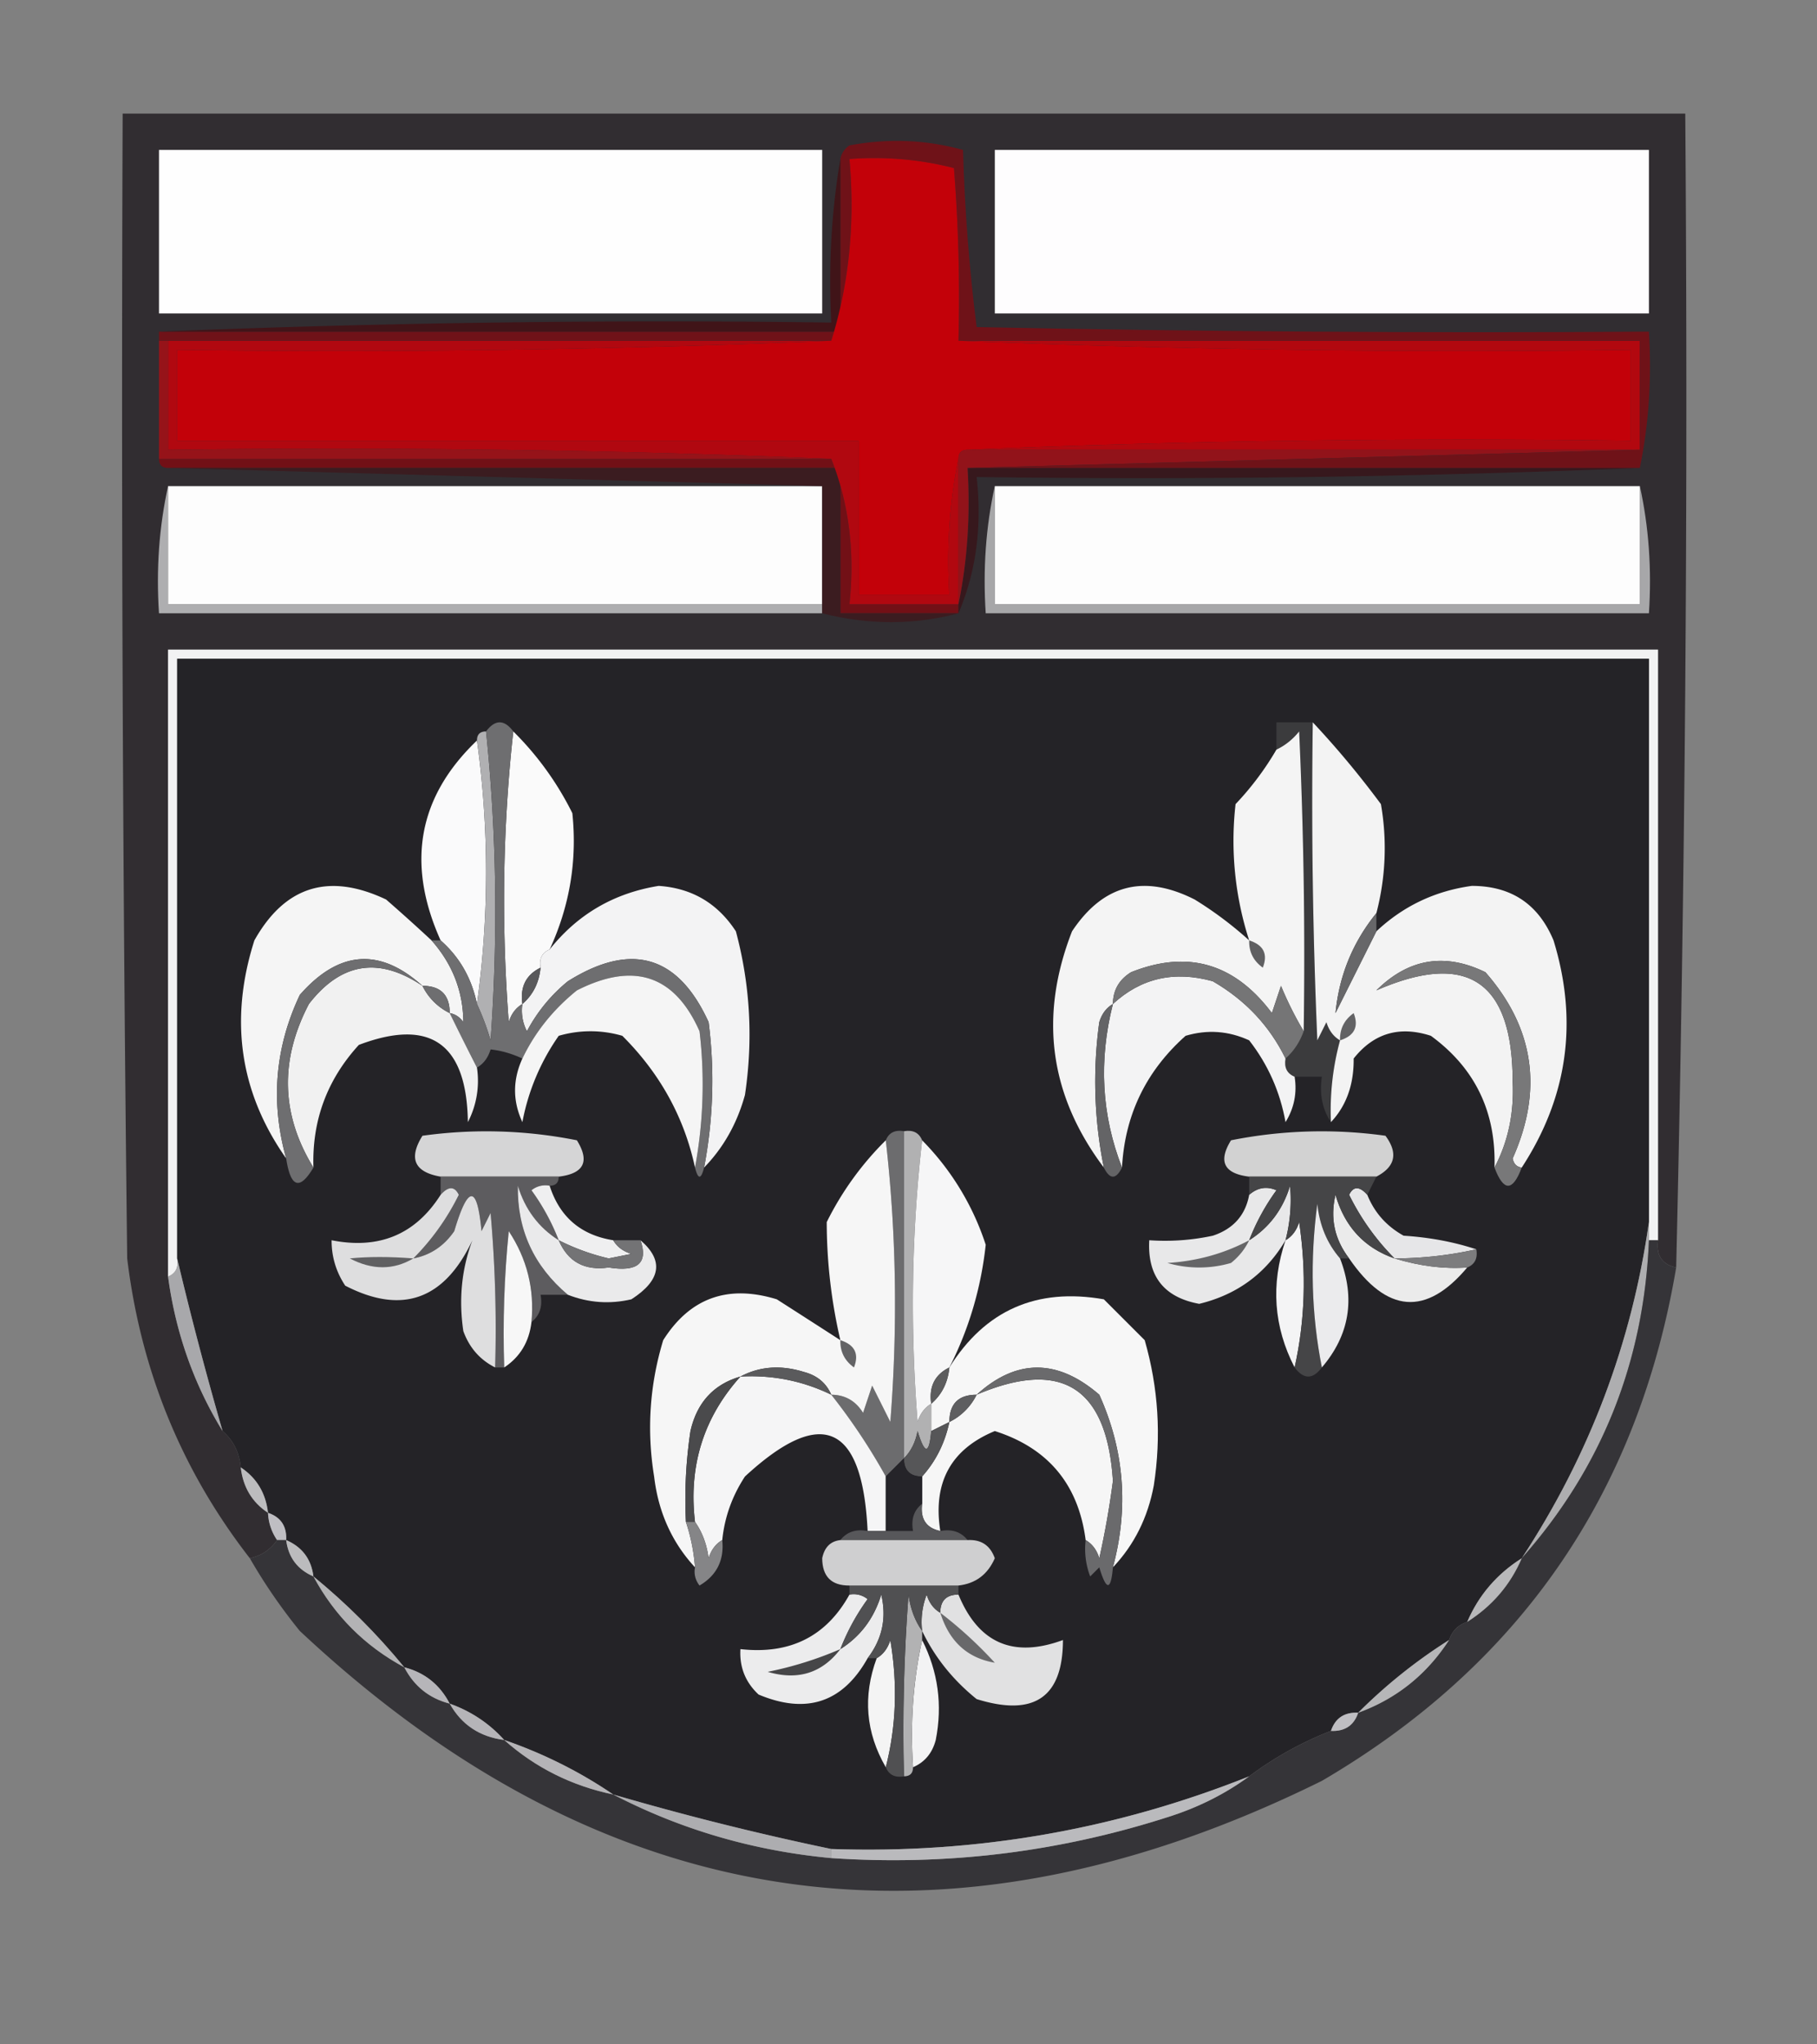 <svg xmlns="http://www.w3.org/2000/svg" width="200" height="225" style="shape-rendering:geometricPrecision;text-rendering:geometricPrecision;image-rendering:optimizeQuality;fill-rule:evenodd;clip-rule:evenodd"><rect width="100%" height="100%" fill="#808080" stroke="none"/><path style="opacity:1" fill="#312d31" d="M184.5 139.5c-1.548-.321-2.215-1.321-2-3v-65h-164v69c.832 6.169 2.832 11.835 6 17 1.174 1.014 1.84 2.347 2 4 .25 2.174 1.25 3.841 3 5a5.728 5.728 0 0 0 1 3c-.722 1.051-1.722 1.718-3 2-7.503-9.652-12.003-20.652-13.5-33-.5-41.999-.667-83.999-.5-126h172c.327 42.406-.006 84.739-1 127z"/><path style="opacity:1" fill="#a7a7a9" d="M109.5 53.5v13h71v-13c.986 4.47 1.319 9.137 1 14h-73c-.319-4.863.014-9.53 1-14z"/><path style="opacity:1" fill="#aeaeb0" d="M18.5 53.5v13h72v1h-73c-.32-4.863.014-9.53 1-14z"/><path style="opacity:1" fill="#fdfdfd" d="M109.5 53.5h71v13h-71v-13zM18.5 53.5h72v13h-72v-13z"/><path style="opacity:1" fill="#721016" d="M17.5 50.5h74c1.946 4.896 2.613 10.23 2 16h12v1h-13v-16h-74c-.667 0-1-.333-1-1z"/><path style="opacity:1" fill="#37181d" d="M106.5 51.5h74a1332.867 1332.867 0 0 1-73 1c.608 5.444-.058 10.444-2 15v-1c.987-4.805 1.321-9.805 1-15z"/><path style="opacity:1" fill="#3b1c20" d="M18.5 51.5h74v16h13c-4.9 1.3-9.9 1.3-15 0v-14l-72-2z"/><path style="opacity:1" fill="#92131a" d="M106.5 49.5h74l-74 2c.321 5.195-.013 10.195-1 15v-16c0-.667.333-1 1-1z"/><path style="opacity:1" fill="#961319" d="M17.5 37.5h1v12c24.506-.331 48.84.002 73 1h-74v-13z"/><path style="opacity:1" fill="#b2080f" d="M105.5 37.5h75v12h-74a1332.867 1332.867 0 0 1 73-1v-10a1369.58 1369.58 0 0 1-74-1z"/><path style="opacity:1" fill="#b10810" d="M18.5 37.5h73a1296.65 1296.65 0 0 1-72 1v10h75v17h10c-.321-5.195.013-10.195 1-15v16h-12c.613-5.77-.054-11.104-2-16a1332.87 1332.87 0 0 0-73-1v-12z"/><path style="opacity:1" fill="#6f1218" d="M180.5 51.5h-74l74-2v-12h-75c.166-6.342 0-12.675-.5-19-3.73-.96-7.563-1.294-11.5-1 .626 7.084-.041 13.75-2 20h-74v-1h75v-19c.11-.617.444-1.117 1-1.5 4.255-.796 8.421-.63 12.5.5.187 6.58.687 13.08 1.5 19.5 24.664.5 49.331.667 74 .5.321 5.195-.013 10.195-1 15z"/><path style="opacity:1" fill="#401418" d="M92.5 17.5v19h-75a1369.586 1369.586 0 0 1 74-1c-.323-6.19.01-12.19 1-18z"/><path style="opacity:1" fill="#c30109" d="M105.5 37.5a1369.58 1369.58 0 0 0 74 1v10c-24.506-.331-48.839.002-73 1-.667 0-1 .333-1 1-.987 4.805-1.321 9.805-1 15h-10v-17h-75v-10c24.172.33 48.172-.002 72-1 1.959-6.25 2.626-12.916 2-20 3.937-.294 7.77.04 11.5 1 .5 6.325.666 12.658.5 19z"/><path style="opacity:1" fill="#fefdfe" d="M109.5 16.5h72v18h-72v-18z"/><path style="opacity:1" fill="#fefefe" d="M17.5 16.5h73v18h-73v-18z"/><path style="opacity:1" fill="#f2f2f3" d="M182.5 136.5h-1v-64h-162v66c.172.992-.162 1.658-1 2v-69h164v65z"/><path style="opacity:1" fill="#242327" d="M181.5 134.5c-1.887 13.321-6.554 25.655-14 37-2.743 1.739-4.743 4.073-6 7-1 .333-1.667 1-2 2a57.731 57.731 0 0 0-10 8c-1.527-.073-2.527.594-3 2a37.779 37.779 0 0 0-9 5c-14.742 5.881-30.075 8.547-46 8a315.414 315.414 0 0 1-24-6c-3.682-2.508-7.682-4.508-12-6-1.648-1.826-3.648-3.16-6-4-1.085-2.087-2.751-3.42-5-4-3-3.667-6.333-7-10-10-.238-1.904-1.238-3.238-3-4 .073-1.527-.594-2.527-2-3-.25-2.174-1.25-3.841-3-5-.16-1.653-.826-2.986-2-4a404.753 404.753 0 0 1-5-19v-66h162v62z"/><path style="opacity:1" fill="#3b3b3d" d="M144.5 79.5c-.167 11.671 0 23.338.5 35l1-2c.278.916.778 1.582 1.5 2a29.23 29.23 0 0 0-1 9c-.951-1.419-1.284-3.085-1-5h-3c-.838-.342-1.172-1.008-1-2 .901-.79 1.568-1.79 2-3 .167-11.005 0-22.005-.5-33-.708.88-1.542 1.547-2.5 2v-3h4z"/><path style="opacity:1" fill="#fafafb" d="M52.5 81.5a105.628 105.628 0 0 1 0 29c-.579-2.831-1.912-5.164-4-7-3.81-8.476-2.478-15.81 4-22z"/><path style="opacity:1" fill="#fafafa" d="M56.5 80.5a33.704 33.704 0 0 1 6.5 9c.542 5.215-.291 10.215-2.5 15-.838.342-1.172 1.008-1 2-1.604.787-2.27 2.12-2 4-.722.418-1.222 1.084-1.5 2-.825-10.841-.659-21.508.5-32z"/><path style="opacity:1" fill="#b0b0b2" d="M52.5 81.5c0-.667.333-1 1-1 1.16 11.16 1.326 22.492.5 34a28.233 28.233 0 0 0-1.5-4 105.628 105.628 0 0 0 0-29z"/><path style="opacity:1" fill="#f5f5f5" d="M47.5 103.5c2.31 2.611 3.477 5.611 3.5 9-.383-.556-.883-.889-1.5-1 0-2-1-3-3-3-4.707-4.236-9.207-3.903-13.5 1-2.736 5.797-3.236 11.797-1.5 18-5.115-7.273-6.281-15.273-3.5-24 3.363-5.984 8.197-7.484 14.5-4.5a208.89 208.89 0 0 1 5 4.5z"/><path style="opacity:1" fill="#f3f3f4" d="M77.5 128.5a50.945 50.945 0 0 0 .5-16c-3.359-7.373-8.525-8.873-15.5-4.5a17.833 17.833 0 0 0-4.5 5.5 4.932 4.932 0 0 1-.5-3c1.174-1.014 1.84-2.347 2-4-.172-.992.162-1.658 1-2 3.074-3.872 7.074-6.205 12-7 3.65.243 6.484 1.91 8.5 5 1.576 5.888 1.91 11.888 1 18-.86 3.133-2.36 5.8-4.5 8z"/><path style="opacity:1" fill="#f4f4f4" d="M143.5 113.5a38.715 38.715 0 0 1-2.5-5l-1 3c-4.107-5.485-9.273-6.985-15.5-4.5-1.323.816-1.989 1.983-2 3.5-.722.418-1.222 1.084-1.5 2a47.73 47.73 0 0 0 .5 16c-5.988-7.971-7.155-16.638-3.5-26 3.423-5.156 7.923-6.323 13.5-3.5a40.775 40.775 0 0 1 6 4.5 35.617 35.617 0 0 1-1.5-15 32.318 32.318 0 0 0 4.5-6c.958-.453 1.792-1.12 2.5-2 .5 10.995.667 21.995.5 33z"/><path style="opacity:1" fill="#f3f3f3" d="M144.5 79.5c2.636 2.81 5.136 5.81 7.5 9a28.214 28.214 0 0 1-.5 12c-2.6 3.203-4.1 6.87-4.5 11l4.5-9c2.949-2.773 6.449-4.44 10.5-5 4.333 0 7.333 2 9 6 2.731 8.904 1.565 17.237-3.5 25-.543-.06-.876-.393-1-1 3.37-7.548 2.37-14.382-3-20.5-4.463-2.174-8.463-1.508-12 2 9.986-4.363 14.986-1.03 15 10 .172 3.477-.494 6.644-2 9.5.191-6.117-2.142-10.95-7-14.5-3.456-1.123-6.29-.29-8.5 2.5.03 2.861-.803 5.195-2.5 7a29.23 29.23 0 0 1 1-9c-.722-.418-1.222-1.084-1.5-2l-1 2a612.383 612.383 0 0 1-.5-35z"/><path style="opacity:1" fill="#676769" d="M151.5 100.5v2a37730.68 37730.68 0 0 1-4.5 9c.4-4.13 1.9-7.797 4.5-11z"/><path style="opacity:1" fill="#5f5f61" d="M137.5 103.5c1.585.502 2.085 1.502 1.5 3-1.039-.744-1.539-1.744-1.5-3z"/><path style="opacity:1" fill="#6e6e70" d="M53.5 80.5c1-1.333 2-1.333 3 0-1.159 10.492-1.325 21.159-.5 32 .278-.916.778-1.582 1.5-2a4.932 4.932 0 0 0 .5 3 17.833 17.833 0 0 1 4.5-5.5c6.975-4.373 12.141-2.873 15.5 4.5a50.945 50.945 0 0 1-.5 16c-.333 1.333-.667 1.333-1 0a49.977 49.977 0 0 0 .5-15c-2.736-6.18-7.236-7.68-13.5-4.5-2.62 2.114-4.62 4.614-6 7.5-1.188-.548-2.355-.881-3.5-1-.278.916-.778 1.582-1.5 2a401.2 401.2 0 0 1-3-6c.617.111 1.117.444 1.5 1-.023-3.389-1.19-6.389-3.5-9h1c2.088 1.836 3.421 4.169 4 7a28.233 28.233 0 0 1 1.5 4c.826-11.508.66-22.84-.5-34z"/><path style="opacity:1" fill="#f1f1f1" d="M46.5 108.5a6.544 6.544 0 0 0 3 3 401.2 401.2 0 0 0 3 6 9.864 9.864 0 0 1-1 6c-.125-8.649-4.125-11.482-12-8.5-3.5 3.83-5.166 8.33-5 13.5-3.569-5.812-3.735-11.812-.5-18 3.53-4.564 7.697-5.231 12.5-2z"/><path style="opacity:1" fill="#f5f5f5" d="M76.5 128.5c-1.187-5.532-3.854-10.366-8-14.5a12.494 12.494 0 0 0-7 0 24.354 24.354 0 0 0-4 9.5c-1.075-2.311-1.075-4.644 0-7 1.38-2.886 3.38-5.386 6-7.5 6.264-3.18 10.764-1.68 13.5 4.5a49.977 49.977 0 0 1-.5 15z"/><path style="opacity:1" fill="#f3f3f4" d="M141.5 116.5c-.172.992.162 1.658 1 2 .285 1.788-.048 3.455-1 5-.599-3.343-1.932-6.343-4-9-2.268-1.044-4.601-1.211-7-.5-4.356 3.878-6.689 8.711-7 14.5-2.247-5.765-2.581-11.765-1-18 3.092-2.855 6.759-3.688 11-2.5 3.577 2.074 6.244 4.907 8 8.5z"/><path style="opacity:1" fill="#757576" d="M143.5 113.5c-.432 1.21-1.099 2.21-2 3-1.756-3.593-4.423-6.426-8-8.5-4.241-1.188-7.908-.355-11 2.5.011-1.517.677-2.684 2-3.5 6.227-2.485 11.393-.985 15.5 4.5l1-3a38.715 38.715 0 0 0 2.5 5z"/><path style="opacity:1" fill="#787879" d="M167.5 128.5c-1 2.667-2 2.667-3 0 1.506-2.856 2.172-6.023 2-9.5-.014-11.03-5.014-14.363-15-10 3.537-3.508 7.537-4.174 12-2 5.37 6.118 6.37 12.952 3 20.5.124.607.457.94 1 1z"/><path style="opacity:1" fill="#6e6e70" d="M46.5 108.5c2 0 3 1 3 3a6.544 6.544 0 0 1-3-3zM46.5 108.5c-4.803-3.231-8.97-2.564-12.5 2-3.235 6.188-3.069 12.188.5 18-1.514 2.548-2.514 2.215-3-1-1.736-6.203-1.236-12.203 1.5-18 4.293-4.903 8.793-5.236 13.5-1z"/><path style="opacity:1" fill="#59595b" d="M59.5 106.5c-.16 1.653-.826 2.986-2 4-.27-1.88.396-3.213 2-4z"/><path style="opacity:1" fill="#626264" d="M147.5 114.5c-.039-1.256.461-2.256 1.5-3 .585 1.498.085 2.498-1.5 3z"/><path style="opacity:1" fill="#646466" d="M122.5 110.5c-1.581 6.235-1.247 12.235 1 18-.667 1.333-1.333 1.333-2 0a47.73 47.73 0 0 1-.5-16c.278-.916.778-1.582 1.5-2z"/><path style="opacity:1" fill="#6c6c6e" d="M97.5 125.5c.342-.838 1.008-1.172 2-1v36l-2 2a66.82 66.82 0 0 0-6-9c1.517.011 2.684.677 3.5 2l1-3 2 4c.825-10.508.659-20.842-.5-31z"/><path style="opacity:1" fill="#b1b1b2" d="M99.5 124.5c.992-.172 1.658.162 2 1-1.159 10.158-1.325 20.492-.5 31 .278-.916.778-1.582 1.5-2v3c-.221 2.597-.721 2.597-1.5 0-.232 1.237-.732 2.237-1.5 3v-36z"/><path style="opacity:1" fill="#d5d5d6" d="M61.5 129.5h-13c-2.89-.499-3.556-1.999-2-4.5a50.804 50.804 0 0 1 17 .5c1.442 2.333.775 3.666-2 4z"/><path style="opacity:1" fill="#f6f6f7" d="M101.5 125.5a29.223 29.223 0 0 1 7 11.5c-.519 4.776-1.852 9.276-4 13.5-1.604.787-2.271 2.12-2 4-.722.418-1.222 1.084-1.5 2-.825-10.508-.659-20.842.5-31z"/><path style="opacity:1" fill="#d2d2d2" d="M151.5 129.5h-14c-2.775-.334-3.441-1.667-2-4a50.804 50.804 0 0 1 17-.5c1.416 1.915 1.082 3.415-1 4.5z"/><path style="opacity:1" fill="#5d5c5f" d="M48.5 129.5h13c0 .667-.333 1-1 1a2.429 2.429 0 0 0-2 .5 24.28 24.28 0 0 1 3 5.5c-2.208-1.394-3.708-3.394-4.5-6-.081 4.84 1.752 8.84 5.5 12h-3c.237 1.291-.096 2.291-1 3 .34-3.631-.494-6.964-2.5-10-.5 4.989-.666 9.989-.5 15h-1c.166-5.676 0-11.343-.5-17l-1 2c-.474-5.127-1.474-5.127-3 0-1.129 1.641-2.629 2.641-4.5 3a26.546 26.546 0 0 0 5-7c-.47-.963-1.136-.963-2 0v-2z"/><path style="opacity:1" fill="#eaeaeb" d="M61.5 136.5c1.012 2.376 2.845 3.376 5.5 3 3.195.517 4.362-.483 3.5-3 2.594 2.229 2.26 4.395-1 6.5-2.385.556-4.718.39-7-.5-3.748-3.16-5.581-7.16-5.5-12 .792 2.606 2.292 4.606 4.5 6z"/><path style="opacity:1" fill="#e8e8e9" d="M137.5 136.5c2.208-1.394 3.708-3.394 4.5-6a17.65 17.65 0 0 1-.5 6c-2.156 3.65-5.323 5.984-9.5 7-3.882-.716-5.715-3.049-5.5-7 2.357.163 4.69-.003 7-.5 2.251-.748 3.584-2.248 4-4.5.923-.803 1.923-.97 3-.5a24.257 24.257 0 0 0-3 5.5z"/><path style="opacity:1" fill="#dededf" d="M45.5 138.5c1.871-.359 3.371-1.359 4.5-3 1.526-5.127 2.526-5.127 3 0l1-2c.5 5.657.666 11.324.5 17-1.673-.843-2.84-2.176-3.5-4-.52-3.515-.186-6.848 1-10-3.083 6.556-7.75 8.222-14 5-1.009-1.525-1.509-3.192-1.5-5 5.226 1.035 9.226-.632 12-5 .864-.963 1.53-.963 2 0a26.546 26.546 0 0 1-5 7z"/><path style="opacity:1" fill="#ebebeb" d="M153.5 138.5c2.771.847 5.437 1.18 8 1-4.521 5.38-8.854 5.047-13-1-1.609-2.101-2.109-4.435-1.5-7 1.012 3.508 3.178 5.842 6.5 7z"/><path style="opacity:1" fill="#f7f7f7" d="M58.5 145.5c-.25 2.174-1.25 3.841-3 5-.166-5.011 0-10.011.5-15 2.006 3.036 2.84 6.369 2.5 10z"/><path style="opacity:1" fill="#efeff0" d="M60.5 130.5c1.1 3.432 3.433 5.432 7 6 .418.722 1.084 1.222 2 1.5l-2.5.5a24.307 24.307 0 0 1-5.5-2 24.28 24.28 0 0 0-3-5.5 2.429 2.429 0 0 1 2-.5z"/><path style="opacity:1" fill="#f4f4f5" d="M142.5 150.5c-2.307-4.474-2.64-9.141-1-14 .722-.418 1.222-1.084 1.5-2 .817 5.516.651 10.85-.5 16z"/><path style="opacity:1" fill="#e6e6e8" d="M150.5 131.5c.782 1.951 2.116 3.451 4 4.5 2.865.183 5.531.683 8 1.5a41.73 41.73 0 0 1-9 1 26.544 26.544 0 0 1-5-7c.47-.963 1.137-.963 2 0z"/><path style="opacity:1" fill="#737375" d="M61.5 136.5a24.307 24.307 0 0 0 5.5 2l2.5-.5c-.916-.278-1.582-.778-2-1.5h3c.862 2.517-.305 3.517-3.5 3-2.655.376-4.488-.624-5.5-3z"/><path style="opacity:1" fill="#454547" d="M137.5 129.5h14l-1 2c-.863-.963-1.53-.963-2 0a26.544 26.544 0 0 0 5 7c-3.322-1.158-5.488-3.492-6.5-7-.609 2.565-.109 4.899 1.5 7h-1c-1.427-1.648-2.26-3.648-2.5-6-.819 6.181-.653 12.181.5 18-1 1.333-2 1.333-3 0 1.151-5.15 1.317-10.484.5-16-.278.916-.778 1.582-1.5 2a17.65 17.65 0 0 0 .5-6c-.792 2.606-2.292 4.606-4.5 6a24.257 24.257 0 0 1 3-5.5c-1.077-.47-2.077-.303-3 .5v-2z"/><path style="opacity:1" fill="#ebebed" d="M147.5 138.5c1.705 4.435 1.039 8.435-2 12-1.153-5.819-1.319-11.819-.5-18 .24 2.352 1.073 4.352 2.5 6z"/><path style="opacity:1" fill="#606062" d="M45.5 138.5c-2.193 1.297-4.527 1.297-7 0 2.052-.205 4.386-.205 7 0z"/><path style="opacity:1" fill="#656567" d="M137.5 136.5c-.453.958-1.119 1.792-2 2.5a12.494 12.494 0 0 1-7 0c3.253-.201 6.253-1.034 9-2.5z"/><path style="opacity:1" fill="#7c7c7e" d="M162.5 137.5c.172.992-.162 1.658-1 2-2.563.18-5.229-.153-8-1a41.73 41.73 0 0 0 9-1z"/><path style="opacity:1" fill="#f6f6f6" d="M97.5 125.5c1.159 10.158 1.325 20.492.5 31l-2-4-1 3c-.816-1.323-1.983-1.989-3.5-2-.558-1.29-1.558-2.123-3-2.5-2.538-.796-4.872-.629-7 .5-2.952.859-4.785 2.859-5.5 6a50.442 50.442 0 0 0-.5 10 20.676 20.676 0 0 1 1 5c-2.538-2.745-4.038-6.078-4.5-10-.826-5.089-.492-10.089 1-15 2.942-4.653 7.109-6.153 12.5-4.5 2.362 1.511 4.695 3.011 7 4.5a57.572 57.572 0 0 1-1.5-13 33.704 33.704 0 0 1 6.5-9z"/><path style="opacity:1" fill="#f7f7f7" d="M122.5 172.5c1.759-6.553 1.259-12.886-1.5-19-4.614-3.981-9.114-3.981-13.5 0-2 0-3 1-3 3l-2 1v-3c1.174-1.014 1.84-2.347 2-4 3.932-6.297 9.599-8.797 17-7.5l4.5 4.5c1.506 5.246 1.839 10.579 1 16-.663 3.535-2.163 6.535-4.5 9z"/><path style="opacity:1" fill="#636365" d="M92.5 147.5c1.585.502 2.085 1.502 1.5 3-1.039-.744-1.539-1.744-1.5-3z"/><path style="opacity:1" fill="#a8a8ab" d="M19.5 138.5a404.753 404.753 0 0 0 5 19c-3.168-5.165-5.168-10.831-6-17 .838-.342 1.172-1.008 1-2z"/><path style="opacity:1" fill="#f5f5f6" d="M81.5 151.5c3.532-.19 6.865.477 10 2a66.82 66.82 0 0 1 6 9v6h-2c-.563-11.79-5.063-13.79-13.5-6-1.411 2.15-2.245 4.484-2.5 7-.722.418-1.222 1.084-1.5 2-.21-1.558-.71-2.891-1.5-4-.724-6.157.942-11.49 5-16z"/><path style="opacity:1" fill="#5a5a5c" d="M81.5 151.5c2.128-1.129 4.462-1.296 7-.5 1.442.377 2.442 1.21 3 2.5-3.135-1.523-6.468-2.19-10-2z"/><path style="opacity:1" fill="#f6f6f6" d="M119.5 169.5c-.794-6.127-4.128-10.127-10-12-4.837 2.001-6.837 5.668-6 11-1.548-.321-2.215-1.321-2-3v-3c1.508-1.681 2.508-3.681 3-6a6.547 6.547 0 0 0 3-3c9.352-3.983 14.352-.816 15 9.5a94.871 94.871 0 0 1-1.5 8.5c-.278-.916-.778-1.582-1.5-2z"/><path style="opacity:1" fill="#6a6a6c" d="M122.5 172.5c-.221 2.597-.721 2.597-1.5 0l-1 1a8.43 8.43 0 0 1-.5-4c.722.418 1.222 1.084 1.5 2a94.871 94.871 0 0 0 1.5-8.5c-.648-10.316-5.648-13.483-15-9.5 4.386-3.981 8.886-3.981 13.5 0 2.759 6.114 3.259 12.447 1.5 19z"/><path style="opacity:1" fill="#5c5c5d" d="M104.5 150.5c-.16 1.653-.826 2.986-2 4-.271-1.88.396-3.213 2-4z"/><path style="opacity:1" fill="#aeaeb0" d="M181.5 134.5v2c-.546 13.41-5.213 25.077-14 35 7.446-11.345 12.113-23.679 14-37z"/><path style="opacity:1" fill="#5e5e60" d="M107.5 153.5a6.547 6.547 0 0 1-3 3c0-2 1-3 3-3z"/><path style="opacity:1" fill="#565658" d="M104.5 156.5c-.492 2.319-1.492 4.319-3 6-1.333 0-2-.667-2-2 .768-.763 1.268-1.763 1.5-3 .779 2.597 1.279 2.597 1.5 0l2-1z"/><path style="opacity:1" fill="#bcbcbe" d="M26.5 161.5c1.75 1.159 2.75 2.826 3 5-1.75-1.159-2.75-2.826-3-5z"/><path style="opacity:1" fill="#4a4a4c" d="M81.5 151.5c-4.058 4.51-5.724 9.843-5 16h-1c-.165-3.35.002-6.683.5-10 .715-3.141 2.548-5.141 5.5-6z"/><path style="opacity:1" fill="#252429" d="M99.5 160.5c0 1.333.667 2 2 2v3c-.904.709-1.237 1.709-1 3h-3v-6l2-2z"/><path style="opacity:1" fill="#bfbec3" d="M29.5 166.5c1.406.473 2.073 1.473 2 3h-1a5.728 5.728 0 0 1-1-3z"/><path style="opacity:1" fill="#57575a" d="M101.5 165.5c-.215 1.679.452 2.679 2 3 1.291-.237 2.291.096 3 1h-14c.709-.904 1.709-1.237 3-1h5c-.237-1.291.096-2.291 1-3z"/><path style="opacity:1" fill="#858587" d="M75.5 167.5h1c.79 1.109 1.29 2.442 1.5 4 .278-.916.778-1.582 1.5-2 .225 2.216-.608 3.883-2.5 5a2.427 2.427 0 0 1-.5-2 20.676 20.676 0 0 0-1-5z"/><path style="opacity:1" fill="#353438" d="M181.5 136.5h1c-.215 1.679.452 2.679 2 3-4.204 24.91-17.204 43.744-39 56.5-41.412 20.471-78.912 14.971-112.5-16.5a60.43 60.43 0 0 1-5.5-8c1.278-.282 2.278-.949 3-2h1c.238 1.904 1.238 3.238 3 4 2.333 4.333 5.667 7.667 10 10 1.085 2.087 2.751 3.42 5 4 1.302 2.322 3.302 3.655 6 4 3.414 3.04 7.414 5.04 12 6 7.448 3.866 15.448 6.199 24 7 12.632.854 24.966-.646 37-4.5 3.323-1.04 6.323-2.54 9-4.5a37.779 37.779 0 0 1 9-5c1.527.073 2.527-.594 3-2 4.204-1.533 7.537-4.2 10-8 .333-1 1-1.667 2-2 2.743-1.739 4.743-4.073 6-7 8.787-9.923 13.454-21.59 14-35z"/><path style="opacity:1" fill="#bfbec2" d="M149.5 188.5c-.473 1.406-1.473 2.073-3 2 .473-1.406 1.473-2.073 3-2z"/><path style="opacity:1" fill="#b5b4b8" d="M49.5 187.5c2.352.84 4.352 2.174 6 4-2.698-.345-4.698-1.678-6-4z"/><path style="opacity:1" fill="#b6b5b9" d="M44.5 183.5c2.249.58 3.915 1.913 5 4-2.249-.58-3.915-1.913-5-4z"/><path style="opacity:1" fill="#b6b6b8" d="M159.5 180.5c-2.463 3.8-5.796 6.467-10 8a57.731 57.731 0 0 1 10-8z"/><path style="opacity:1" fill="#f3f3f4" d="M101.5 180.5c1.758 3.477 2.258 7.143 1.5 11-.377 1.442-1.21 2.442-2.5 3-.319-4.863.014-9.53 1-14z"/><path style="opacity:1" fill="#f4f4f4" d="M97.5 194.5c-2.21-3.816-2.544-7.816-1-12 .722-.418 1.222-1.084 1.5-2 .815 4.852.648 9.519-.5 14z"/><path style="opacity:1" fill="#e1e1e2" d="M103.5 177.5c0-1.333.667-2 2-2 2.198 5.348 6.031 7.014 11.5 5-.006 6.305-3.172 8.471-9.5 6.5-2.621-2.114-4.621-4.614-6-7.5a8.43 8.43 0 0 1 .5-4c.278.916.778 1.582 1.5 2z"/><path style="opacity:1" fill="#b2b2b3" d="M101.5 179.5v1c-.986 4.47-1.319 9.137-1 14 0 .667-.333 1-1 1-.166-6.675 0-13.342.5-20 .21 1.558.71 2.891 1.5 4z"/><path style="opacity:1" fill="#68686a" d="M103.5 177.5a46.081 46.081 0 0 1 6 5.5c-3.026-.519-5.026-2.352-6-5.5z"/><path style="opacity:1" fill="#ececed" d="M93.5 175.5a2.429 2.429 0 0 1 2 .5 24.28 24.28 0 0 0-3 5.5c2.208-1.394 3.708-3.394 4.5-6 .609 2.565.109 4.899-1.5 7-2.731 4.877-6.731 6.211-12 4-1.45-1.35-2.117-3.016-2-5 5.447.61 9.447-1.39 12-6z"/><path style="opacity:1" fill="#464648" d="M92.5 181.5c-2.016 2.644-4.683 3.477-8 2.5a39.973 39.973 0 0 0 8-2.5z"/><path style="opacity:1" fill="#b3b3b5" d="M34.5 173.5c3.667 3 7 6.333 10 10-4.333-2.333-7.667-5.667-10-10z"/><path style="opacity:1" fill="#b8b8ba" d="M167.5 171.5c-1.257 2.927-3.257 5.261-6 7 1.257-2.927 3.257-5.261 6-7z"/><path style="opacity:1" fill="#505052" d="M93.5 175.5v-1h12v1c-1.333 0-2 .667-2 2-.722-.418-1.222-1.084-1.5-2a8.43 8.43 0 0 0-.5 4c-.79-1.109-1.29-2.442-1.5-4-.5 6.658-.666 13.325-.5 20-.992.172-1.658-.162-2-1 1.148-4.481 1.315-9.148.5-14-.278.916-.778 1.582-1.5 2h-1c1.609-2.101 2.109-4.435 1.5-7-.792 2.606-2.292 4.606-4.5 6a24.28 24.28 0 0 1 3-5.5 2.429 2.429 0 0 0-2-.5z"/><path style="opacity:1" fill="#cfcfd0" d="M92.5 169.5h14c1.495-.085 2.495.581 3 2-.783 1.788-2.116 2.788-4 3h-12c-1.984.016-2.984-.984-3-3 .247-1.213.914-1.88 2-2z"/><path style="opacity:1" fill="#bbbbbd" d="M31.5 169.5c1.762.762 2.762 2.096 3 4-1.762-.762-2.762-2.096-3-4z"/><path style="opacity:1" fill="#b5b4b7" d="M55.5 191.5c4.318 1.492 8.318 3.492 12 6-4.586-.96-8.586-2.96-12-6z"/><path style="opacity:1" fill="#adadb0" d="M67.5 197.5a315.414 315.414 0 0 0 24 6v1c-8.552-.801-16.552-3.134-24-7z"/><path style="opacity:1" fill="#bababd" d="M137.5 195.5c-2.677 1.96-5.677 3.46-9 4.5-12.034 3.854-24.368 5.354-37 4.5v-1c15.925.547 31.258-2.119 46-8z"/></svg>
